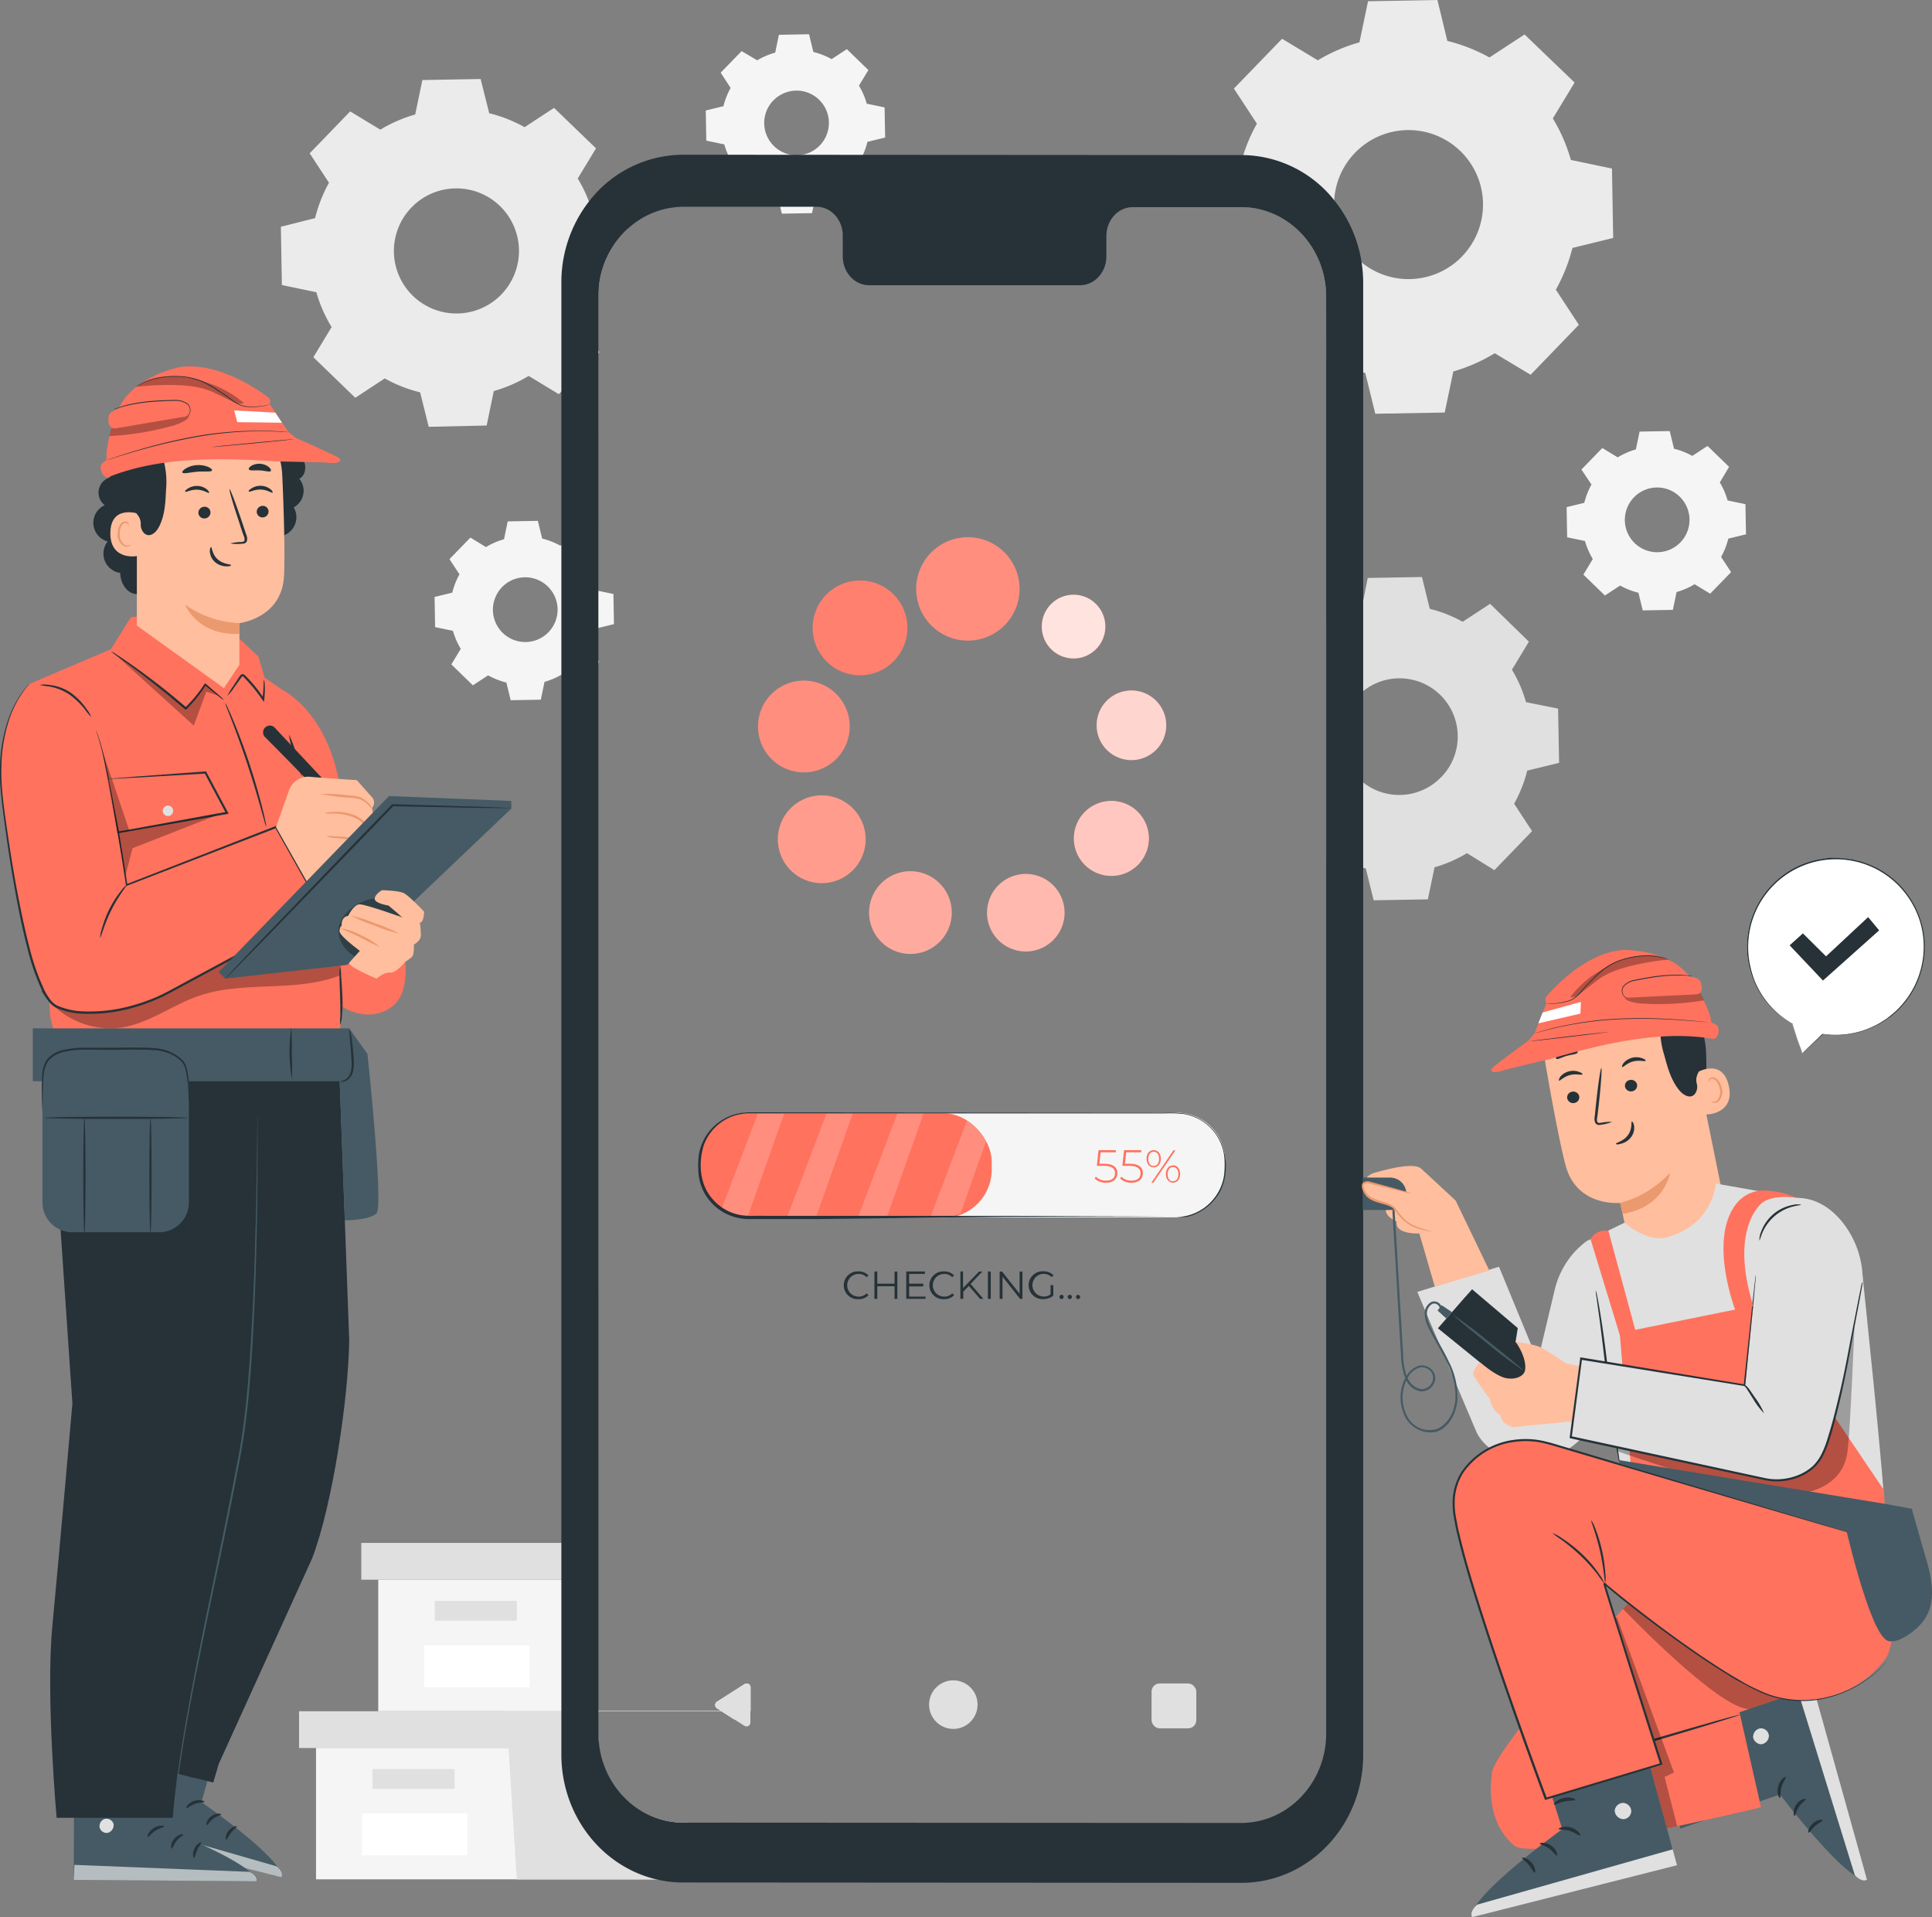 <svg xmlns="http://www.w3.org/2000/svg" viewBox="0 0 448.61 445.07"><rect x="0" y="0" width="448.61" height="445.07" fill="#808080" stroke="none"/><g id="Layer_2" data-name="Layer 2"><g id="Speech_Bubble" data-name="Speech Bubble"><path d="M167.27,423.12v13.16H73.38V405.75h65.78c1.55,9.84,9.68,17.35,19.49,17.36Z" fill="#f5f5f5"/><path d="M167.48,397.21h3.08v2l-3-1.92H138.88v5.06a20.56,20.56,0,0,0,.28,3.44H69.44v-8.54h98Z" fill="#e0e0e0"/><path d="M167.48,397.21h3.08v2l-3-1.92H138.88v5.06a20.56,20.56,0,0,0,.28,3.44c1.55,9.84,9.68,17.35,19.49,17.36h8.62v13.16H120l-1.92-30.53,0-.79v-7.75h49.45Z" fill="#e0e0e0"/><rect x="86.51" y="410.67" width="19.04" height="4.6" fill="#e0e0e0"/><rect x="84.06" y="421.01" width="24.45" height="9.7" fill="#fff"/><path d="M167.48,397.21l-1-.66a.9.9,0,0,1,0-1.51l6.42-4.09a.9.9,0,0,1,1.38.76v5.54H87.83V366.72h51.06v30.49Z" fill="#f5f5f5"/><rect x="83.89" y="358.18" width="55" height="8.54" fill="#e0e0e0"/><path d="M167.48,397.21l-1-.66a.9.9,0,0,1,0-1.51l6.42-4.09a.9.9,0,0,1,1.38.76v5.54H134.45v0l-1.93-30.49-.05-.79v-7.75h6.42v39Z" fill="#e0e0e0"/><rect x="100.96" y="371.64" width="19.04" height="4.6" fill="#e0e0e0"/><rect x="98.5" y="381.99" width="24.45" height="9.7" fill="#fff"/><path d="M134.7,74.92a33.47,33.47,0,0,0,3.23-8.21l1.14-.28a21.06,21.06,0,0,1,6.6-13.23l0-2-8-1.67c-.26-.92-.56-1.83-.91-2.72a32,32,0,0,0-2.61-5.37l4.24-7-9.74-9.4-6.84,4.48a32.93,32.93,0,0,0-8.21-3.23l-2-7.95-13.53.24-1.66,8a33.16,33.16,0,0,0-8.1,3.52l-7-4.24-9.4,9.73,4.48,6.84a33.47,33.47,0,0,0-3.23,8.21l-7.94,2,.23,13.53,8,1.67A33.1,33.1,0,0,0,77,75.93l-4.24,7,9.74,9.41,6.84-4.49a32.93,32.93,0,0,0,8.21,3.23l2,8L113,98.78l1.66-8a33.52,33.52,0,0,0,8.1-3.51l7,4.24.57-.59,8.59-8.9.24-.25-.24-.37Zm-18.27-6.58a14.52,14.52,0,1,1-.36-20.53A14.52,14.52,0,0,1,116.43,68.34Z" fill="#ebebeb"/><path d="M365.12,57.56l9.46-2.32-.28-16.11-9.54-2a39.53,39.53,0,0,0-4.19-9.64l5.05-8.33L354,8l-8.15,5.34a39.47,39.47,0,0,0-9.78-3.84L333.77,0,317.66.29l-2,9.54A39.15,39.15,0,0,0,306,14L297.7,9,286.51,20.56l5.34,8.15A38.35,38.35,0,0,0,288.69,36q-.39,1.23-.69,2.46l-9.47,2.32.13,7.29h9.5c10.93,0,19.78,9.31,19.78,20.79V83.12a39.5,39.5,0,0,0,8.59,3.34l.49.13,2.32,9.46,16.12-.28,2-9.54A39.36,39.36,0,0,0,347.08,82l8.33,5,11.2-11.6-5.34-8.15A39.89,39.89,0,0,0,365.12,57.56Zm-25.61,1.95a17.3,17.3,0,0,1-23.35,1.41c-.38-.31-.75-.63-1.11-1a17.29,17.29,0,1,1,24.46-.43Z" fill="#ebebeb"/><path d="M354.62,178.9l7.4-1.81-.23-12.59L354.34,163a30.59,30.59,0,0,0-3.27-7.53l3.94-6.51L346,140.17l-6.37,4.17a30.61,30.61,0,0,0-7.64-3l-1.81-7.39-12.59.22-1,5-.52,2.5a31.54,31.54,0,0,0-7.53,3.27l-.54-.33,0,55,1.5-1a30.79,30.79,0,0,0,7.1,2.86l.54.14,1.82,7.39,12.59-.22,1.55-7.45a30.76,30.76,0,0,0,7.53-3.27L347,202l8.75-9.06-4.17-6.36A31,31,0,0,0,354.62,178.9Zm-20,1.52a13.52,13.52,0,0,1-18.11,1.21q-.51-.4-1-.87a13.51,13.51,0,0,1-.34-19.1,11.71,11.71,0,0,1,1.34-1.21,13.51,13.51,0,0,1,18.1,20Z" fill="#e0e0e0"/><path d="M375.67,106.15a17,17,0,0,1,4.18-1.82l.86-4.14,7-.12,1,4.1a17.24,17.24,0,0,1,4.24,1.67l3.54-2.32,5,4.86L399.34,112a17,17,0,0,1,1.81,4.18l4.14.86.13,7-4.11,1a17.16,17.16,0,0,1-1.67,4.25l2.32,3.53-4.86,5-3.62-2.2a17,17,0,0,1-4.18,1.82l-.86,4.14-7,.12-1-4.1a17.16,17.16,0,0,1-4.25-1.67l-3.53,2.31-5-4.85,2.19-3.62a17,17,0,0,1-1.82-4.18l-4.14-.86-.12-7,4.1-1a17.56,17.56,0,0,1,1.67-4.25L367.2,109l4.86-5,3.61,2.2Zm3.73,9.31a7.51,7.51,0,1,0,10.61-.18A7.49,7.49,0,0,0,379.4,115.46Z" fill="#f5f5f5"/><path d="M175.83,14A17,17,0,0,1,180,12.22l.86-4.14,7-.13,1,4.11a17.24,17.24,0,0,1,4.24,1.67l3.54-2.32,5,4.86-2.19,3.61a17.2,17.2,0,0,1,1.81,4.19l4.14.86.13,7-4.11,1a17.09,17.09,0,0,1-1.67,4.24l2.32,3.54-4.86,5-3.62-2.19a17,17,0,0,1-4.18,1.82l-.86,4.14-7,.12-1-4.11a17.13,17.13,0,0,1-4.25-1.66l-3.53,2.31-5-4.86L170,37.7a17,17,0,0,1-1.82-4.18L164,32.65l-.12-7,4.1-1a17.65,17.65,0,0,1,1.67-4.24l-2.31-3.54,4.86-5L175.83,14Zm3.73,9.32a7.51,7.51,0,1,0,10.61-.19A7.49,7.49,0,0,0,179.56,23.35Z" fill="#f5f5f5"/><path d="M112.84,127a17.06,17.06,0,0,1,4.19-1.82l.86-4.14,7-.13,1,4.11a17.24,17.24,0,0,1,4.24,1.67l3.54-2.32,5,4.86-2.19,3.62a17.38,17.38,0,0,1,1.82,4.18l4.14.86.12,7-4.11,1a16.78,16.78,0,0,1-1.67,4.25l2.32,3.53-4.86,5-3.61-2.2a17.06,17.06,0,0,1-4.19,1.82l-.86,4.14-7,.12-1-4.1a17.24,17.24,0,0,1-4.24-1.67l-3.54,2.31-5-4.85,2.19-3.62a17.38,17.38,0,0,1-1.82-4.18l-4.14-.86-.12-7,4.11-1a17.16,17.16,0,0,1,1.67-4.25l-2.32-3.53,4.86-5,3.61,2.2Zm3.73,9.31a7.51,7.51,0,1,0,10.61-.18A7.5,7.5,0,0,0,116.57,136.3Z" fill="#f5f5f5"/><path d="M316.16,60.92a30.11,30.11,0,0,0-6.35-14.43A27.61,27.61,0,0,0,288.69,36h-.39l-129.68-.08a27.69,27.69,0,0,0-21.9,10.9,30.53,30.53,0,0,0-6.37,18.78V90.91l0,267.27V407.3c0,14.19,9.46,26.05,22.13,29a26.11,26.11,0,0,0,6.1.71l129.68.08c15.61,0,28.27-13.28,28.27-29.68l0-206V65.72A30.39,30.39,0,0,0,316.16,60.92Zm-8.22,22.2v61.43l0,55,0,202.85c0,11.49-8.86,20.79-19.79,20.79l-120.81-.07h-8.62c-9.81,0-17.94-7.52-19.49-17.36a20.56,20.56,0,0,1-.28-3.44V358.18L138.94,82V68.81a20.71,20.71,0,0,1,.13-2.38,21.06,21.06,0,0,1,6.6-13.23A19.2,19.2,0,0,1,158.74,48h30.85c3.37,0,6.1,3,6.1,6.71v4.79c0,3.7,2.73,6.71,6.11,6.71l49,0c3.37,0,6.1-3,6.1-6.7V54.8c0-3.71,2.74-6.71,6.11-6.71h25.14c10.93,0,19.78,9.31,19.78,20.79Z" fill="#263238"/><path d="M247.19,211.88a9,9,0,1,1-9-9A9,9,0,0,1,247.19,211.88Z" fill="#ff725e"/><path d="M221,211.88a9.6,9.6,0,1,1-9.6-9.63A9.61,9.61,0,0,1,221,211.88Z" fill="#ff725e"/><path d="M201,194.85a10.19,10.19,0,1,1-10.19-10.21A10.21,10.21,0,0,1,201,194.85Z" fill="#ff725e"/><path d="M197.31,168.68A10.65,10.65,0,1,1,186.67,158,10.66,10.66,0,0,1,197.31,168.68Z" fill="#ff725e"/><path d="M210.7,145.76a11,11,0,1,1-11-11A11,11,0,0,1,210.7,145.76Z" fill="#ff725e"/><path d="M236.74,136.71a12,12,0,1,1-12-12A12,12,0,0,1,236.74,136.71Z" fill="#ff725e"/><path d="M266.77,194.64a8.71,8.71,0,1,1-8.71-8.72A8.72,8.72,0,0,1,266.77,194.64Z" fill="#ff725e"/><path d="M270.8,168.38a8.08,8.08,0,1,1-8.08-8.09A8.09,8.09,0,0,1,270.8,168.38Z" fill="#ff725e"/><ellipse cx="249.28" cy="145.46" rx="7.38" ry="7.4" fill="#ff725e"/><g opacity="0.5"><path d="M247.19,211.88a9,9,0,1,1-9-9A9,9,0,0,1,247.19,211.88Z" fill="#fff"/></g><g opacity="0.4"><path d="M221,211.88a9.6,9.6,0,1,1-9.6-9.63A9.61,9.61,0,0,1,221,211.88Z" fill="#fff"/></g><g opacity="0.3"><path d="M201,194.85a10.19,10.19,0,1,1-10.19-10.21A10.21,10.21,0,0,1,201,194.85Z" fill="#fff"/></g><g opacity="0.2"><path d="M197.31,168.68A10.65,10.65,0,1,1,186.67,158,10.66,10.66,0,0,1,197.31,168.68Z" fill="#fff"/></g><g opacity="0.1"><path d="M210.7,145.76a11,11,0,1,1-11-11A11,11,0,0,1,210.7,145.76Z" fill="#fff"/></g><g opacity="0.2"><path d="M236.74,136.71a12,12,0,1,1-12-12A12,12,0,0,1,236.74,136.71Z" fill="#fff"/></g><g opacity="0.6"><path d="M266.77,194.64a8.71,8.71,0,1,1-8.71-8.72A8.72,8.72,0,0,1,266.77,194.64Z" fill="#fff"/></g><g opacity="0.7"><path d="M270.8,168.38a8.08,8.08,0,1,1-8.08-8.09A8.09,8.09,0,0,1,270.8,168.38Z" fill="#fff"/></g><g opacity="0.8"><ellipse cx="249.28" cy="145.46" rx="7.38" ry="7.4" fill="#fff"/></g><path d="M199.35,301a2.63,2.63,0,1,1,0-5.26,2.5,2.5,0,0,1,1.87.76l.43-.43a3.07,3.07,0,0,0-2.32-.92,3.23,3.23,0,1,0,0,6.45,3.09,3.09,0,0,0,2.33-.93l-.43-.43A2.47,2.47,0,0,1,199.35,301Z" fill="#263238"/><path d="M207.71,295.18V298h-4v-2.83h-.67v6.35h.67V298.6h4v2.93h.66v-6.35Z" fill="#263238"/><path d="M211.1,301v-2.36h3.28V298H211.1v-2.26h3.67v-.58h-4.34v6.35h4.48V301Z" fill="#263238"/><path d="M219.23,301a2.63,2.63,0,1,1,0-5.26,2.5,2.5,0,0,1,1.87.76l.43-.43a3.07,3.07,0,0,0-2.32-.92,3.23,3.23,0,1,0,0,6.45,3.09,3.09,0,0,0,2.33-.93l-.43-.43A2.47,2.47,0,0,1,219.23,301Z" fill="#263238"/><path d="M225.37,298.05l2.74-2.87h-.77L223.62,299v-3.84H223v6.35h.67v-1.67l1.3-1.32,2.59,3h.79Z" fill="#263238"/><path d="M229.39,295.18v6.35h.67v-6.35Z" fill="#263238"/><path d="M236.75,295.18v5.15l-4.08-5.15h-.55v6.35h.67v-5.15l4.07,5.15h.55v-6.35Z" fill="#263238"/><path d="M243.94,300.49a2.7,2.7,0,0,1-1.66.49,2.63,2.63,0,1,1,1.92-4.51l.42-.43a3.12,3.12,0,0,0-2.36-.91,3.23,3.23,0,1,0,0,6.45,3.52,3.52,0,0,0,2.32-.8v-2.43h-.64Z" fill="#263238"/><path d="M246.49,300.59a.48.48,0,0,0-.48.49.48.48,0,0,0,.48.49.49.49,0,0,0,.49-.49A.48.48,0,0,0,246.49,300.59Z" fill="#263238"/><path d="M248.41,300.59a.47.47,0,0,0-.48.49.48.48,0,0,0,.48.49.49.49,0,0,0,.49-.49A.48.48,0,0,0,248.41,300.59Z" fill="#263238"/><path d="M250.33,300.59a.47.47,0,0,0-.48.49.48.48,0,0,0,.48.49.48.48,0,0,0,.48-.49A.48.48,0,0,0,250.33,300.59Z" fill="#263238"/><path d="M284.5,269.66v1.85a11.22,11.22,0,0,1-2.14,6.6c-.16.22-.33.42-.5.62a11.36,11.36,0,0,1-4.37,3.18l-.11,0-.55.2-.67.21a4.9,4.9,0,0,1-.55.13l-.11,0-.5.09h-.1l-.48.06-.44,0H173.65a11.22,11.22,0,0,1-11.22-11.23v-1.85a11.22,11.22,0,0,1,11.22-11.22h99.62A11.22,11.22,0,0,1,284.5,269.66Z" fill="#f5f5f5"/><rect x="162.42" y="258.44" width="67.86" height="24.3" rx="11.22" fill="#ff725e"/><path d="M256.35,270.16h-1.07l.29-2.66h3.52V267h-4l-.4,3.64h1.52c2,0,2.7.66,2.7,1.73s-.71,1.7-2.1,1.7a3.15,3.15,0,0,1-2.35-.92l-.28.42a3.62,3.62,0,0,0,2.64,1c1.76,0,2.63-1,2.63-2.23S258.64,270.16,256.35,270.16Z" fill="#ff725e"/><path d="M262.29,270.16h-1.07l.28-2.66H265V267h-4l-.39,3.64h1.52c2,0,2.69.66,2.69,1.73s-.7,1.7-2.09,1.7a3.15,3.15,0,0,1-2.35-.92l-.28.42a3.62,3.62,0,0,0,2.64,1c1.76,0,2.63-1,2.63-2.23S264.57,270.16,262.29,270.16Z" fill="#ff725e"/><path d="M267.88,267c-1,0-1.65.81-1.65,2s.68,2,1.65,2,1.67-.81,1.67-2S268.86,267,267.88,267Zm0,3.7c-.74,0-1.24-.63-1.24-1.66s.5-1.67,1.24-1.67,1.26.62,1.26,1.67S268.63,270.66,267.88,270.66Zm4.58-3.65-5.12,7.53h.46l5.13-7.53Zm-.08,3.5c-1,0-1.66.81-1.66,2s.68,2,1.66,2,1.65-.81,1.65-2S273.36,270.51,272.38,270.51Zm0,3.7c-.75,0-1.26-.62-1.26-1.66s.51-1.67,1.26-1.67,1.24.63,1.24,1.67S273.12,274.21,272.38,274.21Z" fill="#ff725e"/><g opacity="0.2"><polygon points="191.94 258.44 182.81 282.45 189.52 282.45 198.02 258.44 191.94 258.44" fill="#fff"/></g><g opacity="0.2"><polygon points="208.39 258.44 199.27 282.45 205.97 282.45 214.48 258.44 208.39 258.44" fill="#fff"/></g><g opacity="0.2"><path d="M224.51,260.24,216,282.59h4a15.31,15.31,0,0,0,3.07-1L228.94,265A13,13,0,0,0,224.51,260.24Z" fill="#fff"/></g><g opacity="0.2"><path d="M176,258.44l-8.39,22.08a12,12,0,0,0,6,1.93l8.5-24Z" fill="#fff"/></g><path d="M282.36,278.11c-.16.22-.33.42-.5.62a11.41,11.41,0,0,1-5.7,3.63l-.34.08-.21.05-.11,0-.5.09h-.1l-.27,0-.21,0-.44,0h-.92a17.3,17.3,0,0,0,2.73-.4,11.35,11.35,0,0,0,6.4-4.36,11.13,11.13,0,0,0,2.07-5.24,20.55,20.55,0,0,0,.08-3.26,11,11,0,0,0-.68-3.43,11.31,11.31,0,0,0-8.8-7.28,30.07,30.07,0,0,0-4.49-.14l-49.05,0H173.87a12.56,12.56,0,0,0-3.39.53,11.92,11.92,0,0,0-3,1.52,11.25,11.25,0,0,0-4.05,5.31c-1.35,4.21-.91,9.28,2.05,12.55a11,11,0,0,0,2.13,1.91l.07.05c.19.12.38.25.58.35a10.35,10.35,0,0,0,2.58,1.12c2.05.62,4.23.4,6.37.44H189.7l26.35,0h5.16l11.87,0,29.25.08,8,.05,2.06,0,.71,0s-.24,0-.71,0l-2.06,0-8,0-29.25.09L189.7,283H173.93a12.24,12.24,0,0,1-3.28-.45A11.7,11.7,0,0,1,165,279a11.57,11.57,0,0,1-2.77-6.19,22.12,22.12,0,0,1-.08-3.45,11.32,11.32,0,0,1,.69-3.44,11.71,11.71,0,0,1,4.25-5.55,12.24,12.24,0,0,1,3.19-1.6,13,13,0,0,1,3.55-.55l96.5.08a32.48,32.48,0,0,1,4.54.17,11.58,11.58,0,0,1,9,7.53C285.4,270.7,284.54,275.35,282.36,278.11Z" fill="#263238"/><path d="M174.24,391.71v8.17a.9.9,0,0,1-1.38.76l-2.3-1.47-3-1.92-.06,0-1-.66a.9.9,0,0,1,0-1.51l6.42-4.09A.9.9,0,0,1,174.24,391.71Z" fill="#e0e0e0"/><ellipse cx="221.36" cy="395.72" rx="5.63" ry="5.64" fill="#e0e0e0"/><rect x="267.39" y="390.81" width="10.39" height="10.41" rx="1.87" fill="#e0e0e0"/><path d="M395.5,257.29a72.19,72.19,0,0,0,.68-12.37,25,25,0,0,0-3.4-11.8c-.33-.53-2.93-4-3.53-3.84-.43.13,1.42,3.51,1.28,3.93a21.18,21.18,0,0,0,.12,12.63,55.69,55.69,0,0,0,4.85,11.45" fill="#263238"/><path d="M377.32,284.36c-.61-2.86-1.1-5.11-1.13-5.11s-10,1-12.63-8.6c-1.26-4.64-3.09-14.4-4.63-23.26a18.53,18.53,0,0,1,13.61-21.13l.93-.24c10.17-2,17.57,5.5,19.29,15.73L400,277.32l-15.79,16.75Z" fill="#ffbe9d"/><path d="M376.19,279.25a24.08,24.08,0,0,0,11.59-7s-1.17,7.93-11,9.56Z" fill="#eb996e"/><path d="M363.91,255a1.42,1.42,0,0,0,1.68,1.05,1.37,1.37,0,0,0,1.1-1.61,1.43,1.43,0,0,0-1.69-1A1.35,1.35,0,0,0,363.91,255Z" fill="#263238"/><path d="M362,250.86c.22.13,1.06-.91,2.54-1.29s2.76.08,2.87-.14-.2-.38-.76-.6a3.86,3.86,0,0,0-2.36-.11,3.69,3.69,0,0,0-2,1.25C362,250.43,361.91,250.8,362,250.86Z" fill="#263238"/><path d="M377.34,252.33a1.43,1.43,0,0,0,1.69,1,1.37,1.37,0,0,0,1.09-1.61,1.41,1.41,0,0,0-1.68-1A1.35,1.35,0,0,0,377.34,252.33Z" fill="#263238"/><path d="M376.67,247.7c.22.14,1.07-.91,2.55-1.29s2.75.08,2.87-.14-.2-.38-.77-.6a3.91,3.91,0,0,0-2.35-.11,3.84,3.84,0,0,0-2,1.25C376.64,247.28,376.57,247.64,376.67,247.7Z" fill="#263238"/><path d="M374.31,260.45a9.7,9.7,0,0,0-2.52.19c-.38.06-.76.07-.89-.17a2,2,0,0,1,0-1.18c.12-1,.24-2.06.37-3.17.49-4.5.74-8.16.56-8.18s-.72,3.62-1.21,8.12c-.12,1.1-.22,2.16-.33,3.17a2.26,2.26,0,0,0,.19,1.53,1,1,0,0,0,.77.39,2.57,2.57,0,0,0,.66-.07A9.75,9.75,0,0,0,374.31,260.45Z" fill="#263238"/><path d="M378.93,260.34c-.24.05.17,1.66-.91,3.16s-2.83,1.76-2.79,2,.46.21,1.19,0a4.09,4.09,0,0,0,2.35-1.57,3.55,3.55,0,0,0,.66-2.61C379.32,260.66,379,260.31,378.93,260.34Z" fill="#263238"/><path d="M375.2,241.67c.25.37,1.68-.21,3.47-.45s3.32-.13,3.45-.55c.06-.2-.28-.51-.95-.76a5.77,5.77,0,0,0-2.72-.22,5.62,5.62,0,0,0-2.55,1C375.33,241.1,375.09,241.5,375.2,241.67Z" fill="#263238"/><path d="M361.36,245.78c.34.27,1.27-.35,2.5-.68s2.32-.36,2.47-.77c.06-.2-.19-.5-.73-.7a3.62,3.62,0,0,0-2.18,0,3.51,3.51,0,0,0-1.82,1.19C361.25,245.26,361.2,245.64,361.36,245.78Z" fill="#263238"/><path d="M393.82,249.08c.15-.11,6.12-3.67,7.61,3s-5.48,6.77-5.53,6.59S393.82,249.08,393.82,249.08Z" fill="#ffbe9d"/><path d="M397.36,255.66s.13.06.35.1a1.19,1.19,0,0,0,.87-.17,3,3,0,0,0,.74-2.87,3.92,3.92,0,0,0-.69-1.58,1.38,1.38,0,0,0-1.07-.69.58.58,0,0,0-.61.47c-.05.2,0,.33,0,.34s-.17-.07-.18-.36a.78.78,0,0,1,.17-.48.92.92,0,0,1,.6-.31,1.66,1.66,0,0,1,1.44.76,4,4,0,0,1,.82,1.76,3.08,3.08,0,0,1-1,3.25,1.3,1.3,0,0,1-1.1.06C397.41,255.82,397.34,255.68,397.36,255.66Z" fill="#eb996e"/><path d="M360.85,235.44c-1.21-.36,1.27-4.54,3.66-6.32,3.61-2.67,9.47-5.11,13.38-4.86,4.72.3,8.88,1.71,12,5.27a26.73,26.73,0,0,1,5.82,12.73,8,8,0,0,1-.06,4.26c-.61,1.67-2.19,3-1.67,5a2.81,2.81,0,0,1-.26,2.18c-.93,1.56-2.68.66-3.63-.41-2-2.29-2.86-5.37-3.64-8.32a19.9,19.9,0,0,1-.94-6.42c.08-1.18.38-2.34.4-3.52a4.07,4.07,0,0,0-1.19-3.22,3.13,3.13,0,0,0-.66-.43,7.09,7.09,0,0,0-7.16.17c-3.46,2.14-9.43,5.5-11.38,4.59a10.44,10.44,0,0,1-3.63-2.38Z" fill="#263238"/><path d="M376.46,220.55c.45-.05,11.71-.34,16.38,6.92s4.51,9.89,4.51,9.89a5.3,5.3,0,0,1,1.35.68c.58.41.56,3.07-.9,3.14-11.57-2-24,.68-37.61,4.58l-10.53,2.53c-2.86,1.08-4.09.56-3-.49.8-.81,8.3-6.27,8.3-6.27l1.34-1.61,2.81-7.11s-.74-.7.14-1.67S367.46,221.54,376.46,220.55Z" fill="#ff725e"/><path d="M356.27,239.92l.41-.1,1.17-.32c1-.3,2.48-.66,4.31-1.08a83,83,0,0,1,14.53-1.83,128.44,128.44,0,0,1,14.66.32c1.87.13,3.39.27,4.43.35l1.21.1.42,0-.42,0-1.2-.14c-1.05-.11-2.56-.26-4.43-.41a120.71,120.71,0,0,0-14.68-.37,79.84,79.84,0,0,0-14.55,1.88A59.9,59.9,0,0,0,356.27,239.92Z" fill="#263238"/><g opacity="0.3"><path d="M387.37,222.77s-11.95,1-16.46,4.82l.52-.45-4.32,3.36a3.17,3.17,0,0,1-2.5,1,23.58,23.58,0,0,1,6.4-5.83C375.4,222.79,382.84,220.16,387.37,222.77Z"/></g><path d="M387.55,222.79a7.77,7.77,0,0,0-1.2-.42,14.44,14.44,0,0,0-3.42-.53,17.39,17.39,0,0,0-5.09.54,14.64,14.64,0,0,0-5.66,2.67,25.58,25.58,0,0,0-2.4,2.2c-.73.76-1.47,1.45-2.11,2.18a16.93,16.93,0,0,1-1.87,2,5.07,5.07,0,0,1-2.11,1c-2.81.75-4.69.61-4.61.4a.53.53,0,0,0,.29.16,3.79,3.79,0,0,0,.94.08,16.57,16.57,0,0,0,3.42-.51,5.33,5.33,0,0,0,2.16-1,15,15,0,0,0,1.9-2c.64-.72,1.38-1.41,2.11-2.16a28,28,0,0,1,2.39-2.19,14.75,14.75,0,0,1,5.59-2.65,18,18,0,0,1,5.05-.58,16.06,16.06,0,0,1,3.4.48c.4.1.7.19.9.26Z" fill="#263238"/><g opacity="0.3"><path d="M394.68,230.53a26.36,26.36,0,0,1-5.91.44c-2.3.08-4.55.25-6.85.21-1.74,0-3.77.07-5.14-.84a2.45,2.45,0,0,0,1.29,2A12,12,0,0,0,382,233a62.48,62.48,0,0,0,13.66-.78,15.8,15.8,0,0,0-.93-1.73"/></g><path d="M392.29,226.69c1.45.23,2.34.41,2.66,1.51.27.92.37,2.1-.5,2.49a2.29,2.29,0,0,1-.86.15l-14.92.74a2.2,2.2,0,0,1-1.46-.28,1.47,1.47,0,0,1,0-2.07,4,4,0,0,1,2.05-1,48.79,48.79,0,0,1,13-1.5" fill="#ff725e"/><path d="M377.48,231.46a1.57,1.57,0,0,1-.54-.53,1.84,1.84,0,0,1,.13-1.94,4.57,4.57,0,0,1,2.7-1.35c1.15-.23,2.42-.47,3.77-.68a39.4,39.4,0,0,1,6.92-.5c.89,0,1.61.08,2.11.13l.57,0c.13,0,.2,0,.2,0l-.2,0-.57-.09c-.49-.07-1.21-.15-2.1-.19a36.49,36.49,0,0,0-7,.45c-1.35.21-2.62.45-3.78.69a4.58,4.58,0,0,0-2.76,1.45,1.89,1.89,0,0,0-.09,2.05,1.3,1.3,0,0,0,.41.41Z" fill="#263238"/><polygon points="358.2 235.04 367.09 232.59 366.97 235.3 357.2 237.56 358.2 235.04" fill="#fff"/><path d="M373.73,239.54s-4.14.39-9.22,1-9.21,1.11-9.2,1.16,4.13-.39,9.22-1S373.73,239.59,373.73,239.54Z" fill="#263238"/><path d="M348.07,294.07l9,21.84,4-16.78a20,20,0,0,1,4.71-8.67,21.05,21.05,0,0,1,2.59-2.31h0l7.08,32.38s-6,18.43-20.25,18.86c-4.15.12-10.45-2.5-12.43-7.12-1-2.28-13.67-32.36-13.67-32.36Z" fill="#e0e0e0"/><polygon points="351.91 311.53 352.43 308.31 341.82 299.3 339.93 301.42 333.88 308.35 356.74 326.89 362.26 320.27 351.91 311.53" fill="#263238"/><path d="M437.63,352c.3-4.51-5.16-56-5.16-56l-11.7-17.3-22.34-3.94c-.34,2.72-2.09,9.83-11.29,12.45-4.74,1.35-9.9-3.38-9.9-3.38l-8.87,4.31,3.38,24.11,4.35,27.53,61.76,17.56S437.33,356.5,437.63,352Z" fill="#e0e0e0"/><polygon points="378.86 342.63 376.1 309.44 408.4 302.89 437.42 345.86 438.27 360.54 393.63 359.14 378.86 342.63" fill="#ff725e"/><path d="M370.53,299.5a10.48,10.48,0,0,1,.37,1.55c.21,1,.47,2.48.76,4.3.6,3.64,1.26,8.68,1.91,14.26s1.26,10.63,1.76,14.27c.24,1.75.44,3.21.6,4.32a10.66,10.66,0,0,1,.17,1.59,8.57,8.57,0,0,1-.37-1.56c-.21-1-.47-2.48-.77-4.3-.59-3.63-1.25-8.68-1.91-14.26s-1.25-10.62-1.75-14.27c-.25-1.75-.45-3.2-.6-4.31A9.27,9.27,0,0,1,370.53,299.5Z" fill="#263238"/><path d="M351.92,311.48s4.34.55,5.86,1.33,5.94,3.73,5.94,3.73l8.93,1.69L370.52,333l-6-3-13.16,1.3s-2.86-.65-2.86-2.7a5.42,5.42,0,0,1-2.56-3.86,59.4,59.4,0,0,1-3.84-5.52c-.31-.89,1.48-3,1.48-3s3.75,3.18,6,3.68,4.35-.4,4.54-1.87C354.58,315.07,351.92,311.48,351.92,311.48Z" fill="#ffbe9d"/><g opacity="0.3"><path d="M375.61,336.9s30,10.75,40,10.11c8.52-.54,12.71-4.53,13.39-10.11s1.61-29.26,1.61-29.26l-16.08,27.88-39.09-1.23Z"/></g><path d="M424.25,335.4c2.15-6.16,4.52-18,4.52-18l3.74-19.73a21.55,21.55,0,0,0-4.86-14.15c-2.45-2.94-5.89-5.45-10.46-5.43-9.7,0-9.35,17.92-9.35,17.92L405.2,321.6l-37.95-6.19-2.4,18.24,44.62,9.63a13.24,13.24,0,0,0,10.94-2.11A11.63,11.63,0,0,0,424.25,335.4Z" fill="#e0e0e0"/><path d="M418.26,279.67c0,.09-.77.12-2,.44a10.55,10.55,0,0,0-7,6c-.49,1.12-.64,1.89-.72,1.87a4.48,4.48,0,0,1,.38-2,9.66,9.66,0,0,1,7.22-6.23A4.72,4.72,0,0,1,418.26,279.67Z" fill="#263238"/><path d="M432.51,297.67a4.14,4.14,0,0,1-.07.47c-.05.34-.13.8-.23,1.39-.22,1.24-.55,3-1,5.32s-.94,5.13-1.54,8.4-1.32,7-2.26,11.1c-.47,2-1,4.18-1.59,6.4-.29,1.1-.62,2.23-1,3.37a23.45,23.45,0,0,1-1.3,3.42,10.82,10.82,0,0,1-2.22,3.11,11.62,11.62,0,0,1-3.31,2.14,13.76,13.76,0,0,1-8.08.84l-35.28-7.58-9.91-2.14-.23-.05,0-.24c.84-6.3,1.64-12.4,2.42-18.24l0-.25.25,0,37.93,6.25-.2.16c.85-7.93,1.54-14.32,2-18.75.25-2.19.44-3.89.57-5.07.07-.55.13-1,.16-1.31a4,4,0,0,1,.08-.44s0,.15,0,.45-.07.75-.12,1.31c-.11,1.19-.27,2.89-.47,5.08-.44,4.43-1.07,10.83-1.86,18.77v.18l-.19,0-38-6.11.29-.22c-.77,5.85-1.57,11.95-2.4,18.25l-.2-.29,9.92,2.14,35.25,7.62a13.35,13.35,0,0,0,7.81-.79,11.36,11.36,0,0,0,3.19-2,10.42,10.42,0,0,0,2.13-3,22.15,22.15,0,0,0,1.29-3.36c.36-1.13.69-2.25,1-3.35.6-2.2,1.13-4.33,1.61-6.37,1-4.08,1.71-7.8,2.33-11.07s1.18-6.08,1.63-8.39.81-4.07,1.06-5.3c.12-.59.21-1.05.28-1.38S432.51,297.67,432.51,297.67Z" fill="#263238"/><path d="M409.61,328.08a17,17,0,0,1-2.54-3.35c-.64-1-1.18-1.88-1.58-2.48a1.84,1.84,0,0,0-.89-.7s.12-.1.36-.06a1.5,1.5,0,0,1,.81.52c.53.61,1.08,1.47,1.74,2.43A17.05,17.05,0,0,1,409.61,328.08Z" fill="#263238"/><path d="M403.12,304.65s-6.76-17.11.28-25.48a8,8,0,0,1,6.73-2.77,18.44,18.44,0,0,1,7.06,1.69s-6-1.07-8.5,1.58c-1.84,1.95-6.26,8.31-1.59,23.48Z" fill="#ff725e"/><path d="M376.22,310.24l-6.89-22.56a3.9,3.9,0,0,1,4.14-1.95l6.65,24.51Z" fill="#ff725e"/><path d="M353.78,318.21a100.8,100.8,0,0,1-8.33-6.27c-4.52-3.58-8.1-6.57-8-6.68a102.81,102.81,0,0,1,8.33,6.27C350.29,315.11,353.87,318.1,353.78,318.21Z" fill="#455a64"/><polygon points="335.84 306.1 333.79 304.21 334.78 303.01 337.15 304.61 335.84 306.1" fill="#455a64"/><path d="M316.57,276.61a3.55,3.55,0,0,1,2.44-4.3c3.71-1.09,9.45-2.46,11-1,2.37,2.16,8,7.41,8,7.41l7.82,16.24-12.67,3.72-3.59-12.34s-5.77.31-5.25-2.78c0,0-2.88-1.13-2.47-2.88s2.78-2.17,2.78-2.17l-.52-3.08-7.56,1.32Z" fill="#ffbe9d"/><path d="M322.79,280.89h-6.37v-7.52h6.37a3.76,3.76,0,0,1,3.76,3.76h0A3.76,3.76,0,0,1,322.79,280.89Z" fill="#455a64"/><path d="M327.65,277l-9.57-2.47s-2.58-.72-1.24,2.06,5.36,2.16,6.9,3.81,2.42,4.42,8.8,5.45" fill="#ffbe9d"/><path d="M332.54,285.85a5.16,5.16,0,0,1-1.26-.14,13.94,13.94,0,0,1-3.32-1,9.26,9.26,0,0,1-2-1.36,13.75,13.75,0,0,1-1.83-2.08c-1-1.72-3.36-1.63-5.43-2.58a4.88,4.88,0,0,1-1.43-1,4.6,4.6,0,0,1-.86-1.45,3.31,3.31,0,0,1-.19-.84,1.09,1.09,0,0,1,.34-.89,1.87,1.87,0,0,1,1.64-.16l4.94,1.33,3.32.95a5.49,5.49,0,0,1,1.2.41,5.92,5.92,0,0,1-1.25-.22L323,276l-5-1.23a1.56,1.56,0,0,0-1.2.08c-.25.2-.17.72,0,1.17a3.91,3.91,0,0,0,.76,1.27,4.43,4.43,0,0,0,1.27.88,26.43,26.43,0,0,0,3,1,5.36,5.36,0,0,1,1.46.67,4.71,4.71,0,0,1,1.08,1.11,14.5,14.5,0,0,0,1.74,2.05,8.72,8.72,0,0,0,1.89,1.35A25.65,25.65,0,0,0,332.54,285.85Z" fill="#eb996e"/><path d="M332,332.52a6.68,6.68,0,0,1-5.56-3.31,9.93,9.93,0,0,1-.4-8.77c.08-.19.17-.37.26-.55a1.6,1.6,0,0,1-.1-.23,16.67,16.67,0,0,1-.89-5.25c-.37-5.86-.7-11.3-1-16.75s-.67-10.91-1-16.78l.5,0c.36,5.87.69,11.32,1,16.78s.66,10.89,1,16.75a16.77,16.77,0,0,0,.8,5,5,5,0,0,1,2.89-2.36,3.12,3.12,0,0,1,2.51.52,2.92,2.92,0,0,1,1.26,2.09A3.21,3.21,0,0,1,329.9,323a4.57,4.57,0,0,1-3.35-2.52l-.08.17a9.42,9.42,0,0,0,.37,8.32,5.83,5.83,0,0,0,6.69,2.8c2.34-.83,4.15-3.65,4.42-6.85a17,17,0,0,0-2-8.7c-.64-1.35-1.37-2.66-2.08-3.92s-1.49-2.65-2.14-4a7.71,7.71,0,0,1-.91-3.23,3,3,0,0,1,1.63-2.87,1.84,1.84,0,0,1,2.38,1.85l-.5-.05a1.25,1.25,0,0,0-.52-1.11,1.24,1.24,0,0,0-1.18-.22,2.55,2.55,0,0,0-1.31,2.4,7.29,7.29,0,0,0,.86,3c.65,1.37,1.4,2.71,2.12,4s1.46,2.6,2.1,4a17.47,17.47,0,0,1,2,9c-.24,2.86-1.8,6.22-4.75,7.27A5.12,5.12,0,0,1,332,332.52Zm-5.14-12.61a4.25,4.25,0,0,0,3.12,2.57,2.69,2.69,0,0,0,2.79-2.83,2.4,2.4,0,0,0-1.05-1.74,2.63,2.63,0,0,0-2.1-.44A4.63,4.63,0,0,0,326.83,319.91Z" fill="#455a64"/><path d="M390.18,424.49l23.13-7.91s15.8,20.85,20.21,19.8L419.8,391l-36.53,10.85Z" fill="#455a64"/><path d="M407.1,403.15a1.93,1.93,0,0,1,1.72-1.93,1.87,1.87,0,0,1,1.92,1.7,2,2,0,0,1-1.84,2c-.95,0-2-1.05-1.8-2" fill="#e0e0e0"/><path d="M420.75,390.68l-3.54,1.05,13.47,43.56s1.49,1.75,2.84,1.09Z" fill="#e0e0e0"/><path d="M413.3,417.39c.22-.08,0-1.21.36-2.52s1.14-2.17,1-2.35-1.33.54-1.76,2.13S413.11,417.5,413.3,417.39Z" fill="#263238"/><path d="M416.71,421.55c.23,0,.31-1.08,1-2.12s1.64-1.55,1.56-1.77-1.37,0-2.23,1.32S416.49,421.61,416.71,421.55Z" fill="#263238"/><path d="M423.22,422.53c0-.21-1.21-.19-2.26.75s-1.21,2.12-1,2.16.66-.8,1.53-1.56S423.26,422.76,423.22,422.53Z" fill="#263238"/><path d="M407.83,418.61c.17-.16-.44-1.08-.74-2.36s-.19-2.37-.41-2.43-.74,1.12-.37,2.62S407.69,418.77,407.83,418.61Z" fill="#263238"/><path d="M387.37,362.84c-.89-.25-40.05,41.76-40.94,48.7s.54,13,5.17,16.91,57.31-8.9,57.31-8.9l-5-22.07,19-6.41-17-31.15Z" fill="#ff725e"/><g opacity="0.3"><path d="M378.11,372.15l-1.25,1.35S399.3,397,406.19,396.72l11-3.73-37.29-22.88Z"/></g><path d="M404.06,398.05c0,.14-8.13,2.66-18.25,5.64s-18.35,5.27-18.39,5.13,8.13-2.66,18.24-5.63S404,397.92,404.06,398.05Z" fill="#263238"/><path d="M355.15,400.48l7.61,24.15s-22,15.84-21,20.44L389.1,432l-10.32-38.11Z" fill="#455a64"/><path d="M376.84,418.53a2,2,0,0,1,1.94,1.84,1.92,1.92,0,0,1-1.8,1.94,2.11,2.11,0,0,1-2.05-1.95,2,2,0,0,1,2.1-1.82" fill="#e0e0e0"/><path d="M389.4,433l-1-3.69L343,442.15s-1.85,1.5-1.2,2.92Z" fill="#e0e0e0"/><path d="M361.93,424.6c.07.23,1.26,0,2.6.44s2.22,1.24,2.4,1.08-.52-1.39-2.16-1.88S361.82,424.4,361.93,424.6Z" fill="#263238"/><path d="M357.53,428c0,.24,1.12.36,2.17,1.12s1.57,1.73,1.8,1.66,0-1.42-1.32-2.34S357.47,427.8,357.53,428Z" fill="#263238"/><path d="M356.35,434.75c.23,0,.23-1.26-.72-2.36s-2.16-1.31-2.2-1.09.81.71,1.57,1.63S356.12,434.79,356.35,434.75Z" fill="#263238"/><path d="M360.81,418.9c.15.19,1.12-.43,2.45-.7s2.47-.14,2.53-.37-1.14-.79-2.7-.44S360.64,418.75,360.81,418.9Z" fill="#263238"/><g opacity="0.3"><polygon points="389.44 423.94 386.52 412.5 388.69 411.48 375.45 375.43 372.92 377.63 383.33 410.66 387.05 424.44 389.44 423.94"/></g><path d="M358.18,334.69a18.6,18.6,0,0,0-14.91,3.19,13.69,13.69,0,0,0-5.56,13.68c2.14,14.95,21.25,66,21.25,66l26.43-7.94c.15-.05.3-.48.22-.35-.22.35-13.41-42.17-13.08-41.67s26.68,21.77,37.62,25.68A24.24,24.24,0,0,0,437.86,385c2.56-3.59,2.75-19.32,0-27.64,0,0-76.3-21.63-77.72-22.17A16.55,16.55,0,0,0,358.18,334.69Z" fill="#ff725e"/><path d="M357.1,350.25a35.85,35.85,0,0,1,15.5,25.18" fill="#ff725e"/><path d="M438.9,384.47s-.1.17-.32.5a13.91,13.91,0,0,1-1.07,1.4,23.86,23.86,0,0,1-5.21,4.36,26.61,26.61,0,0,1-10.11,3.86,24,24,0,0,1-6.85.09,22.51,22.51,0,0,1-7.39-2.22c-1.25-.54-2.45-1.26-3.72-1.9s-2.5-1.43-3.76-2.23c-2.53-1.57-5.14-3.27-7.78-5.12-5.31-3.68-10.88-7.84-16.64-12.42L373.88,369l-1.08-.91-.28-.26-.14-.14c.09,0-.26-.11.19.06.34-.36.1-.18.17-.22l0,.08.19.67,1.7,5.49,3.6,11.38c2.47,7.75,5.06,15.85,7.73,24.23l.07.24-.24.07L359,417.79l-.23.07-.09-.22c-1.7-4.58-3.48-9.46-5.25-14.4C349.63,392.5,346,382,342.76,371.7c-1.61-5.13-3.11-10.2-4.31-15.24-.14-.63-.31-1.26-.43-1.89s-.24-1.27-.35-1.9a17.73,17.73,0,0,1-.37-3.84,13.37,13.37,0,0,1,2.12-7.23,17.48,17.48,0,0,1,12.16-7.35,19.27,19.27,0,0,1,6.95.3l1.68.42,1.61.48,3.18.95,23.42,7,33.89,10.16,9.21,2.79,2.39.74.81.27-.82-.22-2.41-.69-9.23-2.69-34-10-23.45-6.93-3.19-.95-1.61-.47-1.62-.41a18.62,18.62,0,0,0-6.79-.27,17,17,0,0,0-11.82,7.15,13,13,0,0,0-2,7,17.57,17.57,0,0,0,.37,3.74c.12.63.23,1.26.35,1.89s.29,1.25.44,1.88c1.19,5,2.7,10.08,4.31,15.2,3.22,10.26,6.87,20.78,10.7,31.51,1.77,4.94,3.55,9.82,5.25,14.39l-.32-.15,26.78-8.05-.16.32c-2.66-8.38-5.24-16.48-7.7-24.24Q376,379.51,374.22,374c-.57-1.86-1.14-3.69-1.69-5.5l-.2-.69,0-.1c.08-.06-.19.08.17-.3.47.2.15.07.26.12l.12.1.23.22,1.07.9,2.16,1.75c5.74,4.59,11.29,8.76,16.58,12.44,2.64,1.86,5.24,3.56,7.75,5.14,1.26.8,2.53,1.51,3.75,2.24s2.45,1.37,3.69,1.9a22.24,22.24,0,0,0,7.29,2.23,23.51,23.51,0,0,0,6.77-.06,26.46,26.46,0,0,0,10.06-3.75,25.06,25.06,0,0,0,5.24-4.28c.49-.59.88-1,1.09-1.36S438.9,384.47,438.9,384.47Z" fill="#263238"/><path d="M360.45,355.88a9,9,0,0,1,2.2,1.19,32.59,32.59,0,0,1,4.74,3.73,28.78,28.78,0,0,1,3.92,4.6,9,9,0,0,1,1.22,2.18,19.77,19.77,0,0,1-1.52-2,40.33,40.33,0,0,0-4-4.43,46.8,46.8,0,0,0-4.59-3.81A17.14,17.14,0,0,1,360.45,355.88Z" fill="#263238"/><path d="M369.47,352.93a7.64,7.64,0,0,1,1,2A33.21,33.21,0,0,1,372,360a33.56,33.56,0,0,1,.76,5.27,7.63,7.63,0,0,1,0,2.21c-.16,0-.33-3.34-1.23-7.36S369.32,353,369.47,352.93Z" fill="#263238"/><path d="M427.94,351.89l9.67-2.79,6.3,1.15,3,10.53c2.95,9.33,2.32,14.67-3.85,18.76-1.82,1.2-3.53,1.85-4.79,1.33C433.9,379,427.94,351.89,427.94,351.89Z" fill="#455a64"/><polygon points="437.61 349.1 375.96 338.96 376.1 339.79 437.61 358.19 437.61 349.1" fill="#455a64"/><path d="M52.83,397.07l-6.06,21.28s19.31,13.39,18.57,17.44L24.19,425.36l8.1-33.55Z" fill="#455a64"/><path d="M34.49,413.32A1.74,1.74,0,0,0,32.85,415a1.67,1.67,0,0,0,1.6,1.66,1.82,1.82,0,0,0,1.72-1.75c-.07-.86-1-1.76-1.85-1.55" fill="#e0e0e0"/><g opacity="0.6"><path d="M24.19,425.36l.95-3.35,39.09,11.25s1.63,1.27,1.11,2.53Z" fill="#fff"/></g><path d="M47.48,418.31c0,.2-1.08,0-2.23.44s-1.89,1.13-2,1,.42-1.23,1.82-1.69S47.57,418.13,47.48,418.31Z" fill="#263238"/><path d="M51.35,421.21c0,.21-1,.34-1.85,1s-1.32,1.55-1.51,1.49-.05-1.24,1.08-2.08S51.4,421,51.35,421.21Z" fill="#263238"/><path d="M52.51,427.06c-.19,0-.22-1.09.57-2.07s1.84-1.19,1.89-1-.69.64-1.33,1.46S52.72,427.1,52.51,427.06Z" fill="#263238"/><path d="M48.34,413.3c-.13.17-1-.35-2.14-.56s-2.13-.07-2.19-.27,1-.71,2.32-.44S48.47,413.17,48.34,413.3Z" fill="#263238"/><path d="M38.4,402.08l-.95,22.13s21.88,8.41,22.09,12.52l-42.41-.33.09-34.54Z" fill="#455a64"/><path d="M24.35,422.24a1.76,1.76,0,0,0-1.21,2,1.66,1.66,0,0,0,1.94,1.23,1.84,1.84,0,0,0,1.27-2.11,1.72,1.72,0,0,0-2.16-1.06" fill="#e0e0e0"/><g opacity="0.6"><path d="M17.13,436.4l.15-3.48,40.61,1.62s1.88.85,1.65,2.19Z" fill="#fff"/></g><path d="M38.14,424c0,.21-1,.29-2.07,1s-1.57,1.54-1.76,1.46.12-1.29,1.38-2.08S38.19,423.8,38.14,424Z" fill="#263238"/><path d="M42.57,425.9c0,.2-.85.55-1.56,1.43s-.92,1.82-1.13,1.81-.33-1.2.58-2.28S42.57,425.7,42.57,425.9Z" fill="#263238"/><path d="M45.06,431.31c-.19,0-.47-1,.07-2.15s1.51-1.6,1.6-1.42-.52.78-.95,1.73S45.26,431.29,45.06,431.31Z" fill="#263238"/><path d="M37.8,418.93c-.08.19-1-.11-2.2,0s-2.09.44-2.2.26.78-.92,2.16-1S37.91,418.76,37.8,418.93Z" fill="#263238"/><path d="M12.17,240.16v17.49l4.64,68.17s-2.89,33.07-4.66,51.73c-1.54,16.21,1,44.44,1,44.44h27l9.66-94.15,6-58.71L66.2,242.4Z" fill="#263238"/><path d="M78.48,240.16l2.61,71c-.18,13.34-3.86,38.23-8.63,50.65L50.78,409.51l-1.26,4.29-16.13-3.95,12-168.5Z" fill="#263238"/><path d="M59.8,259a2.24,2.24,0,0,1,0,.42c0,.31,0,.72,0,1.25,0,1.12,0,2.73,0,4.8,0,4.16,0,10.19-.13,17.64s-.35,16.32-.89,26.16-1.24,20.69-3.54,31.85c-2.13,11.18-4.4,21.77-6.41,31.41s-3.78,18.34-5.11,25.66S41.54,411.45,41,415.58c-.31,2.06-.47,3.67-.63,4.76-.07.52-.13.93-.17,1.23a2.78,2.78,0,0,1-.07.42,2.66,2.66,0,0,1,0-.42l.12-1.24c.12-1.09.25-2.71.53-4.77.49-4.14,1.37-10.11,2.66-17.45s3-16.05,5-25.69,4.24-20.25,6.37-31.41c2.3-11.13,3-22,3.58-31.78s.81-18.7,1-26.14.25-13.48.3-17.64c0-2.07.05-3.68.06-4.8,0-.53,0-.94,0-1.25A2.24,2.24,0,0,1,59.8,259Z" fill="#455a64"/><path d="M93.79,222a12.2,12.2,0,0,1,.39,4.09c-.19,2.09-.29,7.24-5.88,9s-10.84-2.42-12.55-4.32-1.5-8.07-1.5-8.07l9.17-4.09Z" fill="#ff725e"/><path d="M30.4,143.26l-4.65,7.46-18.81,8,4.71,77.21,3.38,14,62.63-2.08L79.21,237V184.94C77.8,171.58,71.34,163.28,65.36,160l-3.92-2.68L60,152.41l-5.52-5.16-17.68-4.6Z" fill="#ff725e"/><g opacity="0.3"><path d="M9.57,230.07a19.22,19.22,0,0,0,18.93,8.42c6.29-1.06,11.59-5.21,17.62-7.29,10.5-3.61,22.46-.74,32.81-4.76.2-1.78.08-4,.2-5.19-5.18-.26-10.69-.55-15.26-3l-4.15-1.53Z"/></g><path d="M6.94,158.73S-2,166.38.6,186.29C3,204.8,7.26,230.57,13,233.56s17.94,1.5,26.91-3.59,35-18.84,35-18.84L64.08,192,29.39,205.45s-4.48-30.69-7.17-36" fill="#ff725e"/><path d="M22.22,169.47s.1.2.27.59l.31.73c.09.31.21.66.34,1.05.51,1.59,1.11,4,1.78,7.08,1.33,6.2,2.95,15.25,4.66,26.51l-.25-.15L64,191.77l.2-.07.1.18L75.07,211l.13.23-.23.12-22.25,12-10.91,5.88c-1.79.95-3.57,2-5.43,2.76a44.71,44.71,0,0,1-5.67,2,36.88,36.88,0,0,1-11.56,1.34,16.75,16.75,0,0,1-5.57-1.17l-.65-.29a5.83,5.83,0,0,1-.62-.39,5.73,5.73,0,0,1-1-1,12.9,12.9,0,0,1-1.47-2.36,53,53,0,0,1-3.48-10c-.87-3.33-1.56-6.59-2.18-9.76C2.94,203.92,2,198,1.26,192.54S-.17,182.17,0,177.79a36.54,36.54,0,0,1,2-11,24.14,24.14,0,0,1,3.28-6.24,13.75,13.75,0,0,1,1.19-1.41,5.26,5.26,0,0,1,.46-.42l-.42.46a15.62,15.62,0,0,0-1.14,1.43,24.42,24.42,0,0,0-3.18,6.25A36.8,36.8,0,0,0,.33,177.8c-.18,4.35.51,9.27,1.3,14.69s1.71,11.36,3,17.68c.63,3.16,1.33,6.41,2.2,9.73a53.88,53.88,0,0,0,3.47,9.94,13.24,13.24,0,0,0,1.41,2.27,6.36,6.36,0,0,0,.93.94c.19.11.35.24.55.34l.62.27a16.37,16.37,0,0,0,5.41,1.12,36.56,36.56,0,0,0,11.4-1.33,45.81,45.81,0,0,0,5.6-1.94c1.83-.8,3.58-1.78,5.38-2.75l10.91-5.87,22.26-12-.11.35L63.87,192.11l.3.11L29.46,205.63l-.22.08,0-.23C27.55,194.22,26,185.17,24.71,179c-.63-3.1-1.2-5.49-1.68-7.09-.11-.39-.22-.75-.31-1.05l-.28-.74C22.28,169.68,22.22,169.47,22.22,169.47Z" fill="#263238"/><polygon points="25.21 180.82 47.73 179.34 52.72 188.71 27.46 193.25 25.21 180.82" fill="#ff725e"/><path d="M25.21,180.82s.08.32.2.9.29,1.45.5,2.49c.43,2.19,1,5.26,1.75,9l-.23-.16,22.73-4.15,2.51-.45-.18.38-5-9.38.23.13-16.14.94-4.68.24-1.27.06a2.65,2.65,0,0,1-.45,0,1.64,1.64,0,0,1,.39-.06l1.21-.1,4.61-.37,16.3-1.2h.15l.08.14,5,9.36.17.32-.36.06-2.51.45-22.75,4-.2,0,0-.2-1.56-9.16c-.16-1-.29-1.85-.39-2.47A5,5,0,0,1,25.21,180.82Z" fill="#263238"/><path d="M29.39,205.45c.14.11-1.87,2.48-3.56,5.87s-2.4,6.42-2.57,6.37a7,7,0,0,1,.37-2,25.1,25.1,0,0,1,1.74-4.6A23.32,23.32,0,0,1,28,206.94,6.78,6.78,0,0,1,29.39,205.45Z" fill="#263238"/><path d="M52,162.53a8.08,8.08,0,0,1-1.25-.9L47.5,159l.29,0a30.37,30.37,0,0,1-4.47,5.61l-.16.16-.18-.14-3.45-2.87c-3.71-3-7.16-5.64-9.68-7.51l-3-2.2a6.82,6.82,0,0,1-1.07-.85,6.47,6.47,0,0,1,1.18.68c.74.48,1.8,1.18,3.09,2.08,2.58,1.79,6.08,4.36,9.8,7.39,1.21,1,2.37,2,3.44,2.89H43a31.82,31.82,0,0,0,4.49-5.45l.13-.19.16.14,3.16,2.73A7.26,7.26,0,0,1,52,162.53Z" fill="#263238"/><path d="M61.29,157.79a4,4,0,0,1,.18,1.26,19.08,19.08,0,0,1-.11,3.33l-.07.6-.35-.5A37.49,37.49,0,0,0,58.27,159c-.41-.46-.81-.91-1.21-1.33-.19-.2-.41-.44-.58-.59s-.18-.13-.35.06l-1.66,2.32a13.36,13.36,0,0,1-1.64,2.06,12.85,12.85,0,0,1,1.34-2.27l1.57-2.39a.76.76,0,0,1,.47-.34.71.71,0,0,1,.58.17c.26.22.42.41.64.63.41.42.82.87,1.23,1.34a30.91,30.91,0,0,1,2.66,3.56l-.41.09C61.31,159.64,61.17,157.79,61.29,157.79Z" fill="#263238"/><path d="M21.19,166.44a10.25,10.25,0,0,1-1.4-1.66,18.16,18.16,0,0,0-3.7-3.57,12.25,12.25,0,0,0-4.74-1.86A16.51,16.51,0,0,1,9.22,159a6.11,6.11,0,0,1,2.18,0,10.91,10.91,0,0,1,5,1.79,15.2,15.2,0,0,1,3.69,3.78A8,8,0,0,1,21.19,166.44Z" fill="#263238"/><path d="M70.14,180.27a25.27,25.27,0,0,1-1.79-4.8,25.6,25.6,0,0,1-1.28-5,25.68,25.68,0,0,1,1.78,4.8A26.11,26.11,0,0,1,70.14,180.27Z" fill="#263238"/><path d="M79,224.38a10.14,10.14,0,0,1,.2,2c.08,1.22.21,2.91.29,4.78a31.32,31.32,0,0,1-.1,4.8,5.67,5.67,0,0,1-.42,1.95,11.09,11.09,0,0,1,.06-2c0-1.21,0-2.89-.06-4.75s-.15-3.56-.14-4.79A6.39,6.39,0,0,1,79,224.38Z" fill="#263238"/><path d="M38.12,187.39a1.21,1.21,0,1,0,.3-.23" fill="#e0e0e0"/><g opacity="0.3"><polygon points="23.7 174.07 30.02 192.79 50.85 189.04 30.77 196.91 29.09 203.4 23.7 174.07"/></g><g opacity="0.3"><path d="M26.33,151.55,45,168.44l2.89-7.88,3,1-3.23-2.67s-3.54,5.44-4.49,5.53Z"/></g><path d="M61.82,191.92a4.92,4.92,0,0,1-.38-1.14c-.24-.84-.53-1.89-.88-3.12-.74-2.64-1.81-6.28-3.12-10.25s-2.63-7.53-3.61-10.09l-1.16-3a5.42,5.42,0,0,1-.37-1.13,5.17,5.17,0,0,1,.56,1.06c.33.69.78,1.71,1.31,3,1.07,2.54,2.44,6.08,3.76,10.07s2.33,7.64,3,10.31c.33,1.34.58,2.42.73,3.18A5.55,5.55,0,0,1,61.82,191.92Z" fill="#263238"/><path d="M61.54,171.12C65.07,174.64,74,183.79,74,183.79l2.39-1.44L63.8,168.93a1.56,1.56,0,0,0-2-.23h0A1.57,1.57,0,0,0,61.54,171.12Z" fill="#263238"/><path d="M64.08,192l3-8.45a4.75,4.75,0,0,1,4.32-3.24l.46,0c1.79.2,11,.8,11,.8l3.55,4a1.84,1.84,0,0,1,0,2.4h0l1,7.18-2,1.36.2,5s-1.79,1.19-2.59.79l-.8-.39L81,200.27l-3.39,4.78L73,207.76Z" fill="#ffbe9d"/><path d="M86.42,187.89a14,14,0,0,0-1.28-1.39,5.9,5.9,0,0,0-1.71-1,13.43,13.43,0,0,0-2.48-.33,42.25,42.25,0,0,1-6.55-.88,42.77,42.77,0,0,1,6.59.36,11.4,11.4,0,0,1,2.59.4,5.56,5.56,0,0,1,1.81,1.22A3,3,0,0,1,86.42,187.89Z" fill="#eb996e"/><path d="M86.22,194.49a13.38,13.38,0,0,0-.73-1.83,7.2,7.2,0,0,0-3.55-3,13.5,13.5,0,0,0-4.69-.79,10.55,10.55,0,0,1-2-.07,6.66,6.66,0,0,1,2-.3,11.73,11.73,0,0,1,4.89.67,6.92,6.92,0,0,1,3.68,3.29A3.11,3.11,0,0,1,86.22,194.49Z" fill="#eb996e"/><path d="M85.32,200.65a4,4,0,0,1-.48-2,6.55,6.55,0,0,0-.45-2,2.52,2.52,0,0,0-1.88-1.43,35.46,35.46,0,0,0-4.77-.69,5.66,5.66,0,0,1-2-.46,14.34,14.34,0,0,1,2,.09,24,24,0,0,1,4.88.55,3.73,3.73,0,0,1,1.34.62,2.72,2.72,0,0,1,.84,1.12,6.1,6.1,0,0,1,.38,2.23C85.21,199.9,85.38,200.62,85.32,200.65Z" fill="#eb996e"/><polygon points="90.32 184.8 50.78 225.64 52.3 227.18 80.63 223.99 118.75 187.68 118.71 185.93 90.32 184.8" fill="#455a64"/><g opacity="0.3"><path d="M92.88,210.47a7.4,7.4,0,0,0-5.71-1.91,10.46,10.46,0,0,0-5.63,2.37,7.62,7.62,0,0,0-2.81,4c-.66,2.82,1.22,5.79,3.78,7.16l.36-.41,9.74-7.82a2.72,2.72,0,0,0,1.12-1.44A2.24,2.24,0,0,0,92.88,210.47Z"/></g><path d="M88.7,206.65s3.84.07,5.09.7,4.68,4.28,4.68,4.28,0,2.49-1,2.59a9.49,9.49,0,0,1,.2,1.7c.1,1.39.3,2.19-1.59,3.39,0,0,.2,2.29-.5,2.89a14.73,14.73,0,0,1-1.49,1.1s-2.2,2.69-3.49,2.49-3.17,1.39-3.17,1.39-7-2.92-6.3-3.74l2.43-2.71s-4.83-3.52-4.73-4.61.5-1.2.5-1.2-.2-2.09,1.5-2.29c0,0,1.29-2.59,2.59-2.69S93.49,213,93.49,213l-3.29-2.79s-3.29-.5-3.19-1.6S88.7,206.65,88.7,206.65Z" fill="#ffbe9d"/><path d="M88.12,219.78a47.29,47.29,0,0,1-4.45-2.16c-2.45-1.19-4.51-2-4.46-2.14a15.88,15.88,0,0,1,4.69,1.67A16,16,0,0,1,88.12,219.78Z" fill="#eb996e"/><path d="M92.69,216.73A35.32,35.32,0,0,1,87,214.87a35.3,35.3,0,0,1-5.53-2.34,35.75,35.75,0,0,1,5.72,1.86A33.54,33.54,0,0,1,92.69,216.73Z" fill="#eb996e"/><path d="M118.59,187.6a2.34,2.34,0,0,1-.52,0h-1.51l-5.67-.06-19.7-.38.18-.08-9.91,10.28L60.92,218.53l-6.27,6.37-1.72,1.71a4.28,4.28,0,0,1-.63.57,6.57,6.57,0,0,1,.55-.64l1.65-1.78,6.15-6.48L81.08,197,91,186.77l.07-.07h.11l19.7.57,5.67.2,1.5.08A2.9,2.9,0,0,1,118.59,187.6Z" fill="#263238"/><path d="M70.15,106.27a7.5,7.5,0,0,0-4.86-2.5,4.8,4.8,0,0,0-3.16.24,3.75,3.75,0,0,0-1.61,3.64,15.23,15.23,0,0,0,1.2,4,7.22,7.22,0,0,1,.58,4.1l3.58,8.55a4.52,4.52,0,0,0,2.32-6.52,4.37,4.37,0,0,0,1.3-6.63C71.14,110.27,71.26,107.77,70.15,106.27Z" fill="#263238"/><path d="M37,128.6q-.22-8.64-.43-17.29l-10.93-.5a3.66,3.66,0,0,0-1.32,6.46A4.49,4.49,0,0,0,25,125.7,4.53,4.53,0,0,0,27.91,133c.05,2,1.13,4.24,3.09,4.8s4.27-.93,5.19-2.88A13.92,13.92,0,0,0,37,128.6Z" fill="#263238"/><path d="M25.37,108.91s1.08,14.29,2.47,18.65a44.52,44.52,0,0,0,4.49,9.06l33.36-10.36c1.13-7.72,2.29-15.48,1.82-21.56l-10.64-3.78Z" fill="#263238"/><path d="M32.43,127.56a70,70,0,0,1-3.25-11.76A24.78,24.78,0,0,1,30,103.73c.21-.58,2-4.49,2.6-4.44.44,0-.63,3.68-.41,4.06a20.93,20.93,0,0,1,2.54,12.18,55.42,55.42,0,0,1-2.27,12" fill="#263238"/><path d="M55.59,154.33s0-9.67,0-9.67,9.85-1.14,10.36-10.93c.24-4.73,0-14.51-.41-23.36A18.27,18.27,0,0,0,48,92.88l-.94,0c-10.22.2-15.76,9-15.28,19.19l0,33.16L52,159.75Z" fill="#ffbe9d"/><path d="M55.61,144.66A23.7,23.7,0,0,1,43,140.39s2.83,7.24,12.64,6.74Z" fill="#eb996e"/><path d="M62.36,118.75A1.4,1.4,0,0,1,61,120.11a1.34,1.34,0,0,1-1.39-1.32,1.4,1.4,0,0,1,1.4-1.36A1.34,1.34,0,0,1,62.36,118.75Z" fill="#263238"/><path d="M63.3,114.35c-.18.18-1.21-.65-2.71-.7s-2.64.65-2.8.46.12-.4.61-.74a3.87,3.87,0,0,1,2.25-.59,3.7,3.7,0,0,1,2.15.79C63.25,113.94,63.39,114.28,63.3,114.35Z" fill="#263238"/><path d="M48.87,119a1.4,1.4,0,0,1-1.41,1.35A1.33,1.33,0,0,1,46.07,119a1.4,1.4,0,0,1,1.4-1.36A1.34,1.34,0,0,1,48.87,119Z" fill="#263238"/><path d="M48.54,114.39c-.19.17-1.22-.65-2.72-.71s-2.64.66-2.79.47.11-.41.6-.74a3.86,3.86,0,0,1,2.25-.6,3.67,3.67,0,0,1,2.15.79C48.48,114,48.62,114.31,48.54,114.39Z" fill="#263238"/><path d="M53.48,126.16a10.3,10.3,0,0,1,2.46-.34c.39,0,.76-.09.83-.35a2,2,0,0,0-.21-1.15q-.5-1.41-1-3c-1.42-4.23-2.43-7.7-2.26-7.75s1.46,3.32,2.88,7.55l1,3a2.2,2.2,0,0,1,.14,1.51.92.92,0,0,1-.65.54,2.75,2.75,0,0,1-.66.07A9.48,9.48,0,0,1,53.48,126.16Z" fill="#263238"/><path d="M49,127c.25,0,.19,1.63,1.54,2.84s3.1,1.11,3.1,1.34-.4.3-1.13.29a4.07,4.07,0,0,1-2.6-1,3.56,3.56,0,0,1-1.18-2.38C48.7,127.41,48.9,127,49,127Z" fill="#263238"/><path d="M49.23,109.21c-.17.41-1.66.15-3.44.3s-3.22.57-3.44.19c-.1-.18.17-.55.76-.93a5.83,5.83,0,0,1,2.58-.79,5.9,5.9,0,0,1,2.66.42C49,108.69,49.3,109,49.23,109.21Z" fill="#263238"/><path d="M62.88,109.33c-.28.33-1.3-.07-2.55-.13s-2.31.14-2.54-.23c-.1-.18.08-.51.55-.82a3.58,3.58,0,0,1,2.1-.48,3.5,3.5,0,0,1,2,.77C62.87,108.81,63,109.16,62.88,109.33Z" fill="#263238"/><path d="M32.32,119.31c-.17-.08-6.66-2.25-6.7,4.45s6.69,5.37,6.7,5.18S32.32,119.31,32.32,119.31Z" fill="#ffbe9d"/><path d="M30.29,126.39s-.11.08-.31.17a1.24,1.24,0,0,1-.88,0,2.9,2.9,0,0,1-1.31-2.6,3.83,3.83,0,0,1,.33-1.67,1.35,1.35,0,0,1,.89-.89.59.59,0,0,1,.69.32c.09.19,0,.32.08.33s.14-.11.09-.39a.75.75,0,0,0-.26-.42.88.88,0,0,0-.65-.17,1.63,1.63,0,0,0-1.22,1,3.89,3.89,0,0,0-.42,1.86A3,3,0,0,0,29,126.88a1.23,1.23,0,0,0,1.07-.17C30.28,126.55,30.32,126.4,30.29,126.39Z" fill="#eb996e"/><path d="M61.2,99.27c1.08-.6-2.18-4.11-4.85-5.31-4-1.83-10.19-2.94-13.9-1.88C38,93.35,34.26,95.59,32,99.66a26.45,26.45,0,0,0-2.93,13.47,8,8,0,0,0,.95,4.1c.94,1.48,2.74,2.41,2.66,4.45a2.83,2.83,0,0,0,.7,2c1.23,1.3,2.73.07,3.42-1.16,1.46-2.63,1.62-5.76,1.75-8.77a19.5,19.5,0,0,0-.44-6.38c-.33-1.11-.85-2.17-1.12-3.3a4,4,0,0,1,.47-3.35,3.85,3.85,0,0,1,.54-.55A7,7,0,0,1,45,98.89c3.77,1.33,10.23,3.31,11.91,2a10.25,10.25,0,0,0,3-3Z" fill="#263238"/><path d="M42.24,85.15c-.48,0-12,2.24-15.08,10.62s-2.38,11-2.38,11a5.59,5.59,0,0,0-1.23,1c-.49.54.11,3.24,1.61,3,11.29-4.55,24.47-4.61,39.11-3.66l11.24.24c3.13.47,4.26-.33,3-1.16-1-.64-9.8-4.52-9.8-4.52L67,100.32l-4.42-6.59s.6-.87-.51-1.65S51.57,84.17,42.24,85.15Z" fill="#ff725e"/><path d="M67,100.32h-.44l-1.25-.07c-1.08-.09-2.66-.12-4.61-.15a86.64,86.64,0,0,0-15.12,1.36A134.9,134.9,0,0,0,30.76,105c-1.87.55-3.38,1-4.42,1.34l-1.2.37-.42.11.41-.15,1.19-.4c1-.34,2.53-.83,4.4-1.39a123.88,123.88,0,0,1,14.79-3.62A83.34,83.34,0,0,1,60.67,100C64.57,100,67,100.32,67,100.32Z" fill="#263238"/><g opacity="0.3"><path d="M31.67,89.8S44,88.23,49.41,91.05l-.62-.34,5.11,2.46a3.27,3.27,0,0,0,2.74.41,24.44,24.44,0,0,0-7.76-4.49C43.8,87.18,35.68,86.16,31.67,89.8Z"/></g><path d="M31.49,89.86a8.38,8.38,0,0,1,1.12-.69A15.76,15.76,0,0,1,36,87.88a17.85,17.85,0,0,1,5.28-.58,15.32,15.32,0,0,1,6.32,1.46,25.7,25.7,0,0,1,2.92,1.7c.91.61,1.81,1.14,2.62,1.74a15.82,15.82,0,0,0,2.33,1.59,5.29,5.29,0,0,0,2.35.56c3,.14,4.89-.42,4.76-.62a.45.45,0,0,1-.25.23,3.46,3.46,0,0,1-.93.28,15.93,15.93,0,0,1-3.58.24,5.48,5.48,0,0,1-2.42-.55A16.56,16.56,0,0,1,53,92.34c-.81-.58-1.71-1.12-2.62-1.72a26.24,26.24,0,0,0-2.9-1.69,15.26,15.26,0,0,0-6.25-1.46A18.44,18.44,0,0,0,36,88a15.73,15.73,0,0,0-3.34,1.23c-.38.19-.67.34-.86.46Z" fill="#263238"/><g opacity="0.3"><path d="M26,99.28a27.77,27.77,0,0,0,6.09-.86c2.35-.43,4.66-.76,7-1.3,1.77-.41,3.84-.76,5-2a2.56,2.56,0,0,1-.86,2.35A12.2,12.2,0,0,1,39.42,99a64.45,64.45,0,0,1-14,2.22,14.81,14.81,0,0,1,.55-2"/></g><path d="M27.55,94.86c-1.42.56-2.29.93-2.37,2.12-.06,1,.1,2.2,1.06,2.41a2.48,2.48,0,0,0,.9,0L42.43,96.8a2.23,2.23,0,0,0,1.42-.59,1.54,1.54,0,0,0-.46-2.11,4.24,4.24,0,0,0-2.31-.59,50.18,50.18,0,0,0-13.53,1.35" fill="#ff725e"/><path d="M43.61,96.42a1.58,1.58,0,0,0,.43-.65,1.89,1.89,0,0,0-.56-1.93,4.67,4.67,0,0,0-3-.78c-1.22,0-2.57.06-4,.15a39.72,39.72,0,0,0-7.13,1c-.9.22-1.61.44-2.1.59l-.57.19c-.13,0-.2.06-.2,0s.06,0,.19-.09l.55-.21c.49-.18,1.2-.42,2.1-.66A37.4,37.4,0,0,1,36.47,93c1.41-.09,2.75-.13,4-.14a4.81,4.81,0,0,1,3.12.86,2,2,0,0,1,.54,2.06,1.34,1.34,0,0,1-.33.5C43.67,96.39,43.61,96.43,43.61,96.42Z" fill="#263238"/><polygon points="63.93 95.8 54.38 95.28 55.1 98 65.49 98.13 63.93 95.8" fill="#fff"/><path d="M49.19,103.79c0-.06,4.28-.52,9.56-1s9.57-.9,9.58-.85-4.28.52-9.56,1S49.2,103.84,49.19,103.79Z" fill="#263238"/><rect x="7.62" y="238.73" width="73.47" height="12.27" fill="#455a64"/><path d="M9.86,244.66h34a0,0,0,0,1,0,0v34.48A6.92,6.92,0,0,1,37,286.06H16.78a6.92,6.92,0,0,1-6.92-6.92V244.66A0,0,0,0,1,9.86,244.66Z" fill="#455a64"/><path d="M43.88,255.86a15.9,15.9,0,0,1-.13-2.13A24.86,24.86,0,0,0,43,248a3.64,3.64,0,0,0-.88-1.58,8.81,8.81,0,0,0-1.6-1.26,10.33,10.33,0,0,0-4.26-1.35c-3.19-.23-6.78-.13-10.52-.09s-7.35-.31-10.48.38a6.94,6.94,0,0,0-3.91,2,6.76,6.76,0,0,0-1.23,3.63c-.23,2.42-.18,4.42-.23,5.79,0,.64,0,1.16-.05,1.58a1.84,1.84,0,0,1-.05.55,1.84,1.84,0,0,1,0-.55c0-.42,0-.94-.05-1.58,0-1.37-.12-3.36.06-5.83A7.09,7.09,0,0,1,11,245.83a7.28,7.28,0,0,1,4.14-2.17,23,23,0,0,1,5.11-.44c1.77,0,3.59,0,5.46,0,3.75,0,7.31-.13,10.58.14a10.54,10.54,0,0,1,4.44,1.45,9.63,9.63,0,0,1,1.66,1.34,4.09,4.09,0,0,1,.94,1.76,22.52,22.52,0,0,1,.61,5.81c0,.64,0,1.16,0,1.58A2.15,2.15,0,0,1,43.88,255.86Z" fill="#263238"/><path d="M43.64,259.5c0,.14-7.49.26-16.71.26s-16.71-.12-16.71-.26,7.48-.26,16.71-.26S43.64,259.35,43.64,259.5Z" fill="#263238"/><path d="M19.6,286.44c-.14,0-.26-6.05-.26-13.51s.12-13.51.26-13.51.26,6.05.26,13.51S19.75,286.44,19.6,286.44Z" fill="#263238"/><path d="M34.94,286.32c-.15,0-.26-6-.26-13.39s.11-13.39.26-13.39.26,6,.26,13.39S35.08,286.32,34.94,286.32Z" fill="#263238"/><path d="M81.09,238.73l4.23,5.93s3.79,35.33,2.11,37-7.37,1.63-7.37,1.63l-1.55-42.32Z" fill="#455a64"/><path d="M67.78,250.5a38,38,0,0,1-.16-11.92,57.52,57.52,0,0,1,.13,6A56.72,56.72,0,0,1,67.78,250.5Z" fill="#263238"/><path d="M81.16,238.92a7.14,7.14,0,0,1,.46,2,47.36,47.36,0,0,1,.5,4.88,10,10,0,0,1-.11,2.75,3.54,3.54,0,0,1-1.15,2,2.38,2.38,0,0,1-1.43.58c-.37,0-.56-.09-.55-.12a2.85,2.85,0,0,0,1.74-.74,3.29,3.29,0,0,0,.92-1.81,10.72,10.72,0,0,0,.06-2.62C81.4,242,81,238.94,81.16,238.92Z" fill="#263238"/><path d="M418.45,244.51l4.68-4.42a20.57,20.57,0,1,0-7-2.41h0Z" fill="#fff"/><path d="M418.45,244.51l-.14-.46-.43-1.32c-.38-1.16-.93-2.86-1.66-5.07l-.07.08h0a.07.07,0,0,0,.08,0,.09.09,0,0,0,0-.08,20.31,20.31,0,0,1-8.74-9.81,22.88,22.88,0,0,1-1-3.22,20.21,20.21,0,0,1-.41-7.33,20.37,20.37,0,0,1,26.5-16.83,20.28,20.28,0,0,1,8.34,5.18,20.83,20.83,0,0,1,4.82,8,20.14,20.14,0,0,1,.77,8.8,20.38,20.38,0,0,1-7.56,13.34l-.69.54a5.61,5.61,0,0,1-.71.49l-1.43.88a28.29,28.29,0,0,1-2.9,1.31,20.49,20.49,0,0,1-10,1,0,0,0,0,0-.05,0l-3.44,3.3-.89.86-.31.31.3-.27.9-.83,3.53-3.28-.06,0a20.45,20.45,0,0,0,10.09-1,29.86,29.86,0,0,0,2.94-1.31l1.45-.88a7,7,0,0,0,.71-.5L439,236a20.56,20.56,0,0,0,5-5.66,20.8,20.8,0,0,0,2.73-7.82,20.37,20.37,0,0,0-.77-8.92,21,21,0,0,0-4.87-8.17,20.6,20.6,0,0,0-8.46-5.26,10.21,10.21,0,0,0-1.2-.34l-1.21-.3-1.23-.18a9.89,9.89,0,0,0-1.22-.13l-1.23-.06c-.41,0-.81,0-1.22,0s-.81,0-1.21.08l-1.2.18a20.25,20.25,0,0,0-8.62,3.55,20.65,20.65,0,0,0-8.49,14.25,20.4,20.4,0,0,0,.43,7.41,22.5,22.5,0,0,0,1.07,3.25,19.36,19.36,0,0,0,1.48,2.83,20.59,20.59,0,0,0,7.39,7l.05-.12h0a.06.06,0,0,0-.08,0v0l1.75,5.09q.3.84.45,1.29Z" fill="#263238"/><polygon points="415.55 219.45 418.63 216.68 424.01 222.01 433.78 212.9 436.34 215.98 423.29 227.63 415.55 219.45" fill="#263238"/></g></g></svg>